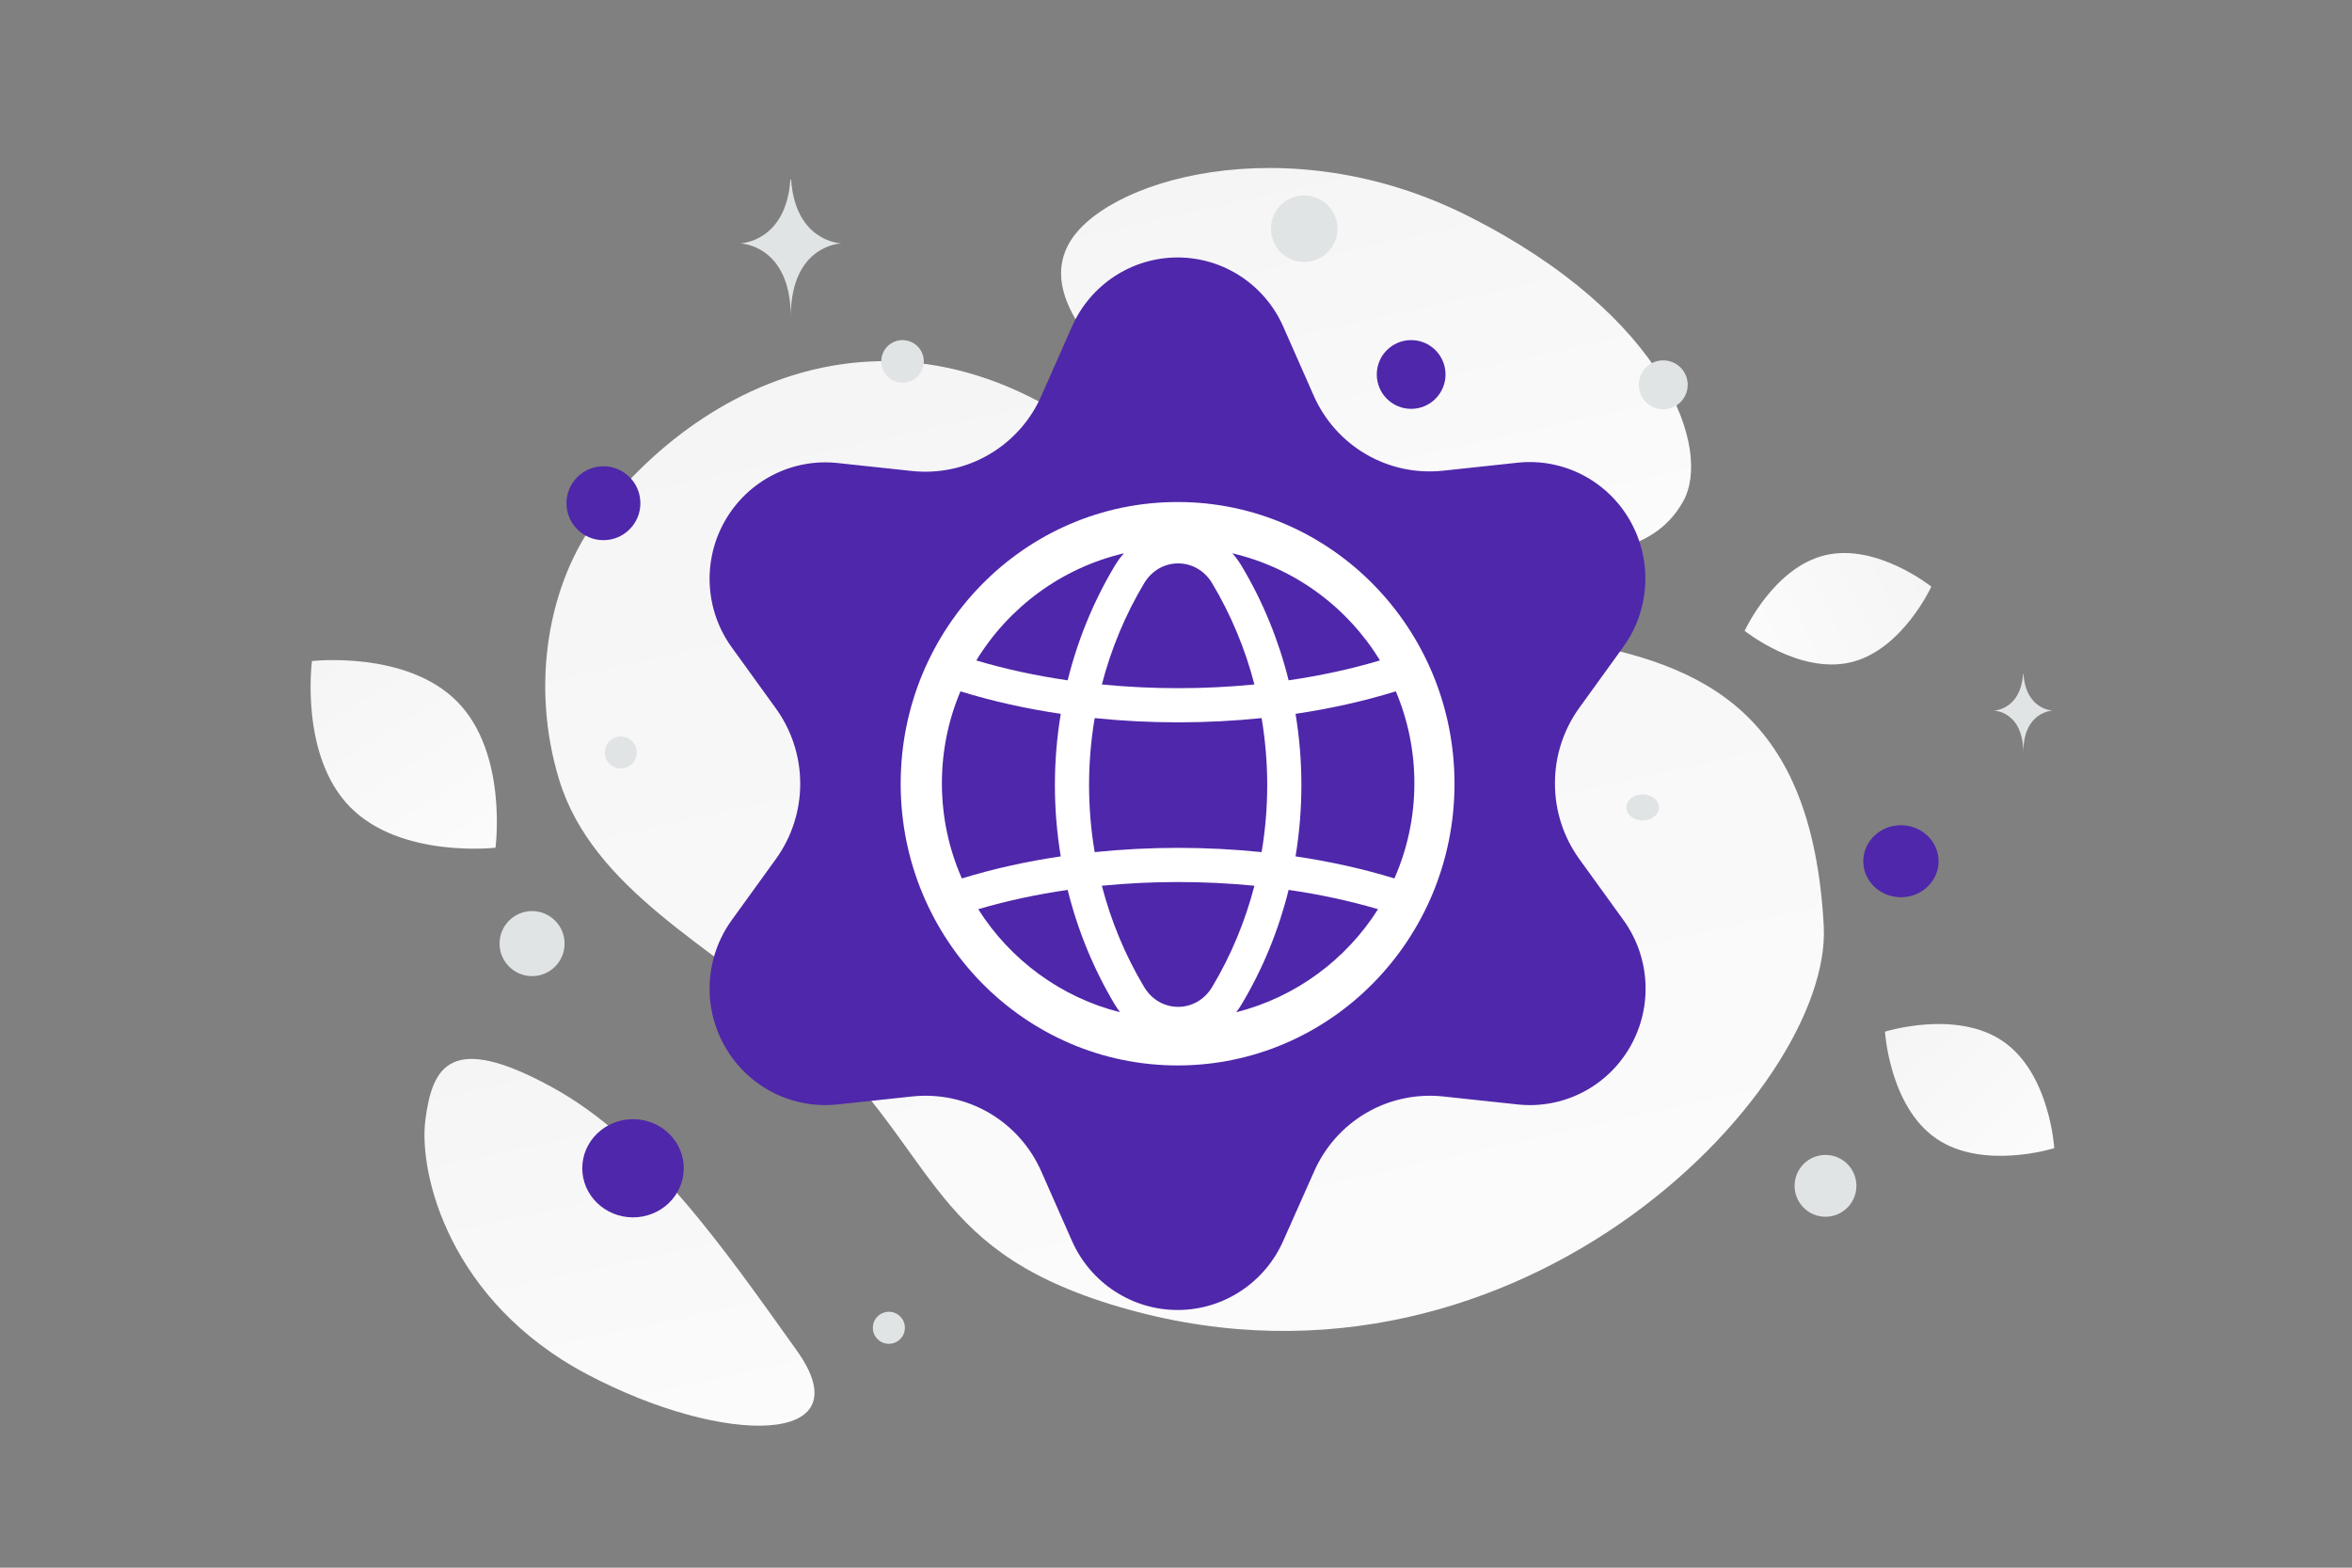 <svg width="900" height="600" viewBox="0 0 900 600" fill="none" xmlns="http://www.w3.org/2000/svg">
<rect x="0" y="0" width="900" height="600" fill="#808080" stroke="none"/>
<g clip-path="url(#clip0_1235_18111)">
<path d="M697.861 354.379C701.303 417.801 577.307 546.763 424.474 499.03C353.393 476.828 359.414 439.977 305.364 391.411C273.147 362.465 226.857 340.577 213.983 298.502C202.861 262.185 209.681 223.149 228.963 197.759C272.328 140.658 359.873 101.558 446.133 191.525C532.393 281.492 688.966 190.808 697.861 354.379Z" fill="url(#paint0_linear_1235_18111)"/>
<path d="M644.056 191.92C632.694 212.199 607.808 214.985 567.94 211.131C537.957 208.228 510.614 205.981 480.628 189.632C459.64 178.197 443.027 162.726 430.901 147.7C417.761 131.422 399.42 112.844 408.411 94.388C420.767 69.034 492.22 47.68 561.603 82.6C637.82 120.971 655.172 172.1 644.056 191.92Z" fill="url(#paint1_linear_1235_18111)"/>
<path d="M304.876 516.864C277.006 477.874 248.463 436.435 211.096 416.024C172.552 394.961 165.444 407.942 162.776 428.581C160.108 449.219 171.999 498.119 224.6 525.941C277.215 553.771 330.953 553.354 304.876 516.864Z" fill="url(#paint2_linear_1235_18111)"/>
<path d="M708.176 253.491C688.452 258.163 667.592 241.436 667.592 241.436C667.592 241.436 678.724 217.143 698.454 212.485C718.177 207.812 739.031 224.525 739.031 224.525C739.031 224.525 727.899 248.818 708.176 253.491Z" fill="url(#paint3_linear_1235_18111)"/>
<path d="M740.872 435.733C758.754 448.049 786.072 439.44 786.072 439.44C786.072 439.44 784.38 410.864 766.487 398.559C748.605 386.243 721.299 394.84 721.299 394.84C721.299 394.84 722.99 423.416 740.872 435.733Z" fill="url(#paint4_linear_1235_18111)"/>
<path d="M133.966 308.878C153.351 328.608 189.602 324.448 189.602 324.448C189.602 324.448 194.399 288.299 174.995 268.58C155.61 248.85 119.377 252.998 119.377 252.998C119.377 252.998 114.58 289.147 133.966 308.878Z" fill="url(#paint5_linear_1235_18111)"/>
<path d="M727.4 315.838C719.443 315.838 712.993 322.008 712.993 329.618C712.993 337.229 719.443 343.398 727.4 343.398C735.357 343.398 741.807 337.229 741.807 329.618C741.807 322.008 735.357 315.838 727.4 315.838Z" fill="#4F27AA"/>
<path d="M242.228 428.34C231.504 428.34 222.81 436.753 222.81 447.131C222.81 457.509 231.504 465.922 242.228 465.922C252.952 465.922 261.646 457.509 261.646 447.131C261.646 436.753 252.952 428.34 242.228 428.34Z" fill="#4F27AA"/>
<path d="M230.907 206.739C223.097 206.739 216.766 200.408 216.766 192.598C216.766 184.788 223.097 178.457 230.907 178.457C238.717 178.457 245.048 184.788 245.048 192.598C245.048 200.408 238.717 206.739 230.907 206.739Z" fill="#4F27AA"/>
<path d="M539.981 156.476C532.716 156.476 526.827 150.587 526.827 143.322C526.827 136.057 532.716 130.168 539.981 130.168C547.246 130.168 553.135 136.057 553.135 143.322C553.135 150.587 547.246 156.476 539.981 156.476Z" fill="#4F27AA"/>
<path d="M698.533 465.685C692 465.685 686.703 460.389 686.703 453.855C686.703 447.322 692 442.025 698.533 442.025C705.067 442.025 710.363 447.322 710.363 453.855C710.363 460.389 705.067 465.685 698.533 465.685Z" fill="#E1E4E5"/>
<path d="M203.6 373.587C196.728 373.587 191.157 368.016 191.157 361.144C191.157 354.272 196.728 348.701 203.6 348.701C210.472 348.701 216.043 354.272 216.043 361.144C216.043 368.016 210.472 373.587 203.6 373.587Z" fill="#E1E4E5"/>
<path d="M340.129 514.321C336.743 514.321 333.998 511.576 333.998 508.19C333.998 504.804 336.743 502.059 340.129 502.059C343.515 502.059 346.26 504.804 346.26 508.19C346.26 511.576 343.515 514.321 340.129 514.321Z" fill="#E1E4E5"/>
<path d="M636.445 156.64C631.277 156.64 627.087 152.45 627.087 147.282C627.087 142.114 631.277 137.924 636.445 137.924C641.613 137.924 645.803 142.114 645.803 147.282C645.803 152.45 641.613 156.64 636.445 156.64Z" fill="#E1E4E5"/>
<path d="M243.455 286.418C244.33 289.683 242.392 293.04 239.127 293.914C235.861 294.789 232.505 292.852 231.63 289.586C230.755 286.321 232.693 282.965 235.958 282.09C239.223 281.215 242.58 283.152 243.455 286.418Z" fill="#E1E4E5"/>
<path d="M345.354 146.454C340.857 146.454 337.211 142.808 337.211 138.311C337.211 133.814 340.857 130.168 345.354 130.168C349.851 130.168 353.497 133.814 353.497 138.311C353.497 142.808 349.851 146.454 345.354 146.454Z" fill="#E1E4E5"/>
<path d="M628.56 314.032C625.1 314.032 622.296 311.788 622.296 309.021C622.296 306.253 625.1 304.01 628.56 304.01C632.019 304.01 634.824 306.253 634.824 309.021C634.824 311.788 632.019 314.032 628.56 314.032Z" fill="#E1E4E5"/>
<path d="M511.358 84.224C513.179 91.02 509.146 98.005 502.35 99.826C495.554 101.647 488.569 97.614 486.748 90.819C484.927 84.023 488.96 77.037 495.756 75.217C502.551 73.396 509.537 77.429 511.358 84.224Z" fill="#E1E4E5"/>
<path d="M774.13 258.004H774.294C775.264 271.752 785.489 271.964 785.489 271.964C785.489 271.964 774.214 272.184 774.214 288.07C774.214 272.184 762.94 271.964 762.94 271.964C762.94 271.964 773.16 271.752 774.13 258.004ZM302.44 68.723H302.722C304.393 92.783 322.002 93.153 322.002 93.153C322.002 93.153 302.585 93.538 302.585 121.339C302.585 93.539 283.167 93.153 283.167 93.153C283.167 93.153 300.769 92.783 302.44 68.723Z" fill="#E1E4E5"/>
<path fill-rule="evenodd" clip-rule="evenodd" d="M398.491 151.489L410.177 125.014C417.274 108.913 433.121 98.539 450.609 98.539C468.097 98.539 483.944 108.913 491.041 125.014L502.727 151.489C506.872 160.866 513.868 168.697 522.721 173.868C531.601 179.033 541.896 181.236 552.112 180.157L580.704 177.091C598.091 175.238 614.931 183.878 623.668 199.135C632.417 214.383 631.425 233.393 621.136 247.632L604.208 271.063C598.175 279.484 594.956 289.596 595.01 299.955C595.005 310.286 598.254 320.356 604.296 328.736L621.225 352.167C631.514 366.406 632.506 385.416 623.757 400.664C615.02 415.921 598.18 424.56 580.792 422.708L552.201 419.642C541.985 418.563 531.69 420.765 522.81 425.93C513.939 431.13 506.941 439.003 502.816 448.422L491.041 474.897C483.944 490.998 468.097 501.372 450.609 501.372C433.121 501.372 417.274 490.998 410.177 474.897L398.491 448.422C394.366 439.003 387.367 431.13 378.497 425.93C369.617 420.765 359.322 418.563 349.106 419.642L320.426 422.708C303.038 424.56 286.199 415.921 277.461 400.664C268.712 385.416 269.705 366.406 279.993 352.167L296.922 328.736C302.964 320.356 306.213 310.286 306.208 299.955C306.213 289.624 302.964 279.555 296.922 271.175L279.993 247.744C269.705 233.505 268.712 214.495 277.461 199.247C286.207 183.999 303.04 175.362 320.426 177.203L349.017 180.269C359.233 181.348 369.528 179.145 378.408 173.98C387.312 168.795 394.343 160.921 398.491 151.489Z" fill="#4F27AA"/>
<path fill-rule="evenodd" clip-rule="evenodd" d="M450.609 407.778C392.088 407.778 344.647 359.504 344.647 299.956C344.647 240.408 392.088 192.135 450.609 192.135C509.13 192.135 556.571 240.408 556.571 299.956C556.571 359.504 509.13 407.778 450.609 407.778Z" fill="white"/>
<path fill-rule="evenodd" clip-rule="evenodd" d="M430.099 211.758C428.781 213.217 427.609 214.802 426.602 216.491C418.367 230.24 412.348 245.062 408.548 260.379C396.437 258.617 384.678 256.081 373.582 252.771C385.994 232.418 406.224 217.356 430.099 211.758ZM367.743 264.664C379.83 268.397 392.668 271.245 405.9 273.206C402.916 291.268 402.915 309.697 405.898 327.759C392.782 329.704 380.054 332.52 368.062 336.206C363.147 325.06 360.419 312.734 360.419 299.771C360.419 287.292 362.947 275.404 367.52 264.591C367.593 264.616 367.668 264.641 367.743 264.664ZM374.33 347.976C386.529 367.293 405.845 381.667 428.594 387.418C427.874 386.481 427.209 385.502 426.602 384.488C418.364 370.734 412.345 355.908 408.544 340.586C396.706 342.31 385.204 344.773 374.33 347.976ZM421.632 338.995C425.141 352.525 430.537 365.609 437.821 377.77L437.822 377.771C443.875 387.881 457.769 387.881 463.822 377.771L463.823 377.77C471.106 365.609 476.503 352.525 480.012 338.995C460.598 337.104 441.046 337.104 421.632 338.995ZM493.099 340.587C489.298 355.908 483.279 370.734 475.042 384.488C474.435 385.501 473.771 386.478 473.052 387.415C495.797 381.662 515.109 367.288 527.307 347.972C516.434 344.771 504.935 342.309 493.099 340.587ZM533.574 336.202C521.583 332.518 508.858 329.703 495.746 327.759C498.729 309.696 498.728 291.266 495.743 273.204C508.968 271.242 521.798 268.396 533.877 264.664C533.957 264.639 534.035 264.614 534.113 264.586C538.686 275.401 541.216 287.291 541.216 299.771C541.216 312.733 538.488 325.057 533.574 336.202ZM482.76 326.13C461.523 323.957 440.121 323.957 418.884 326.129C416.022 309.15 416.023 291.813 418.886 274.835C439.949 277.007 461.696 277.007 482.757 274.834C485.621 291.812 485.622 309.151 482.76 326.13ZM421.635 261.97C441.047 263.86 460.596 263.859 480.008 261.968C476.499 248.445 471.104 235.366 463.824 223.211C457.76 213.094 443.873 213.1 437.822 223.208L437.821 223.209C430.54 235.365 425.145 248.445 421.635 261.97ZM493.095 260.376C505.203 258.614 516.958 256.078 528.05 252.767C515.639 232.419 495.413 217.359 471.543 211.76C472.861 213.217 474.032 214.801 475.04 216.488L475.041 216.49C483.276 230.239 489.294 245.06 493.095 260.376Z" fill="#4F27AA"/>
</g>
<defs>
<linearGradient id="paint0_linear_1235_18111" x1="549.66" y1="734.543" x2="317.719" y2="-311.894" gradientUnits="userSpaceOnUse">
<stop stop-color="white"/>
<stop offset="1" stop-color="#EEEEEE"/>
</linearGradient>
<linearGradient id="paint1_linear_1235_18111" x1="567.51" y1="323.346" x2="466.232" y2="-131.754" gradientUnits="userSpaceOnUse">
<stop stop-color="white"/>
<stop offset="1" stop-color="#EEEEEE"/>
</linearGradient>
<linearGradient id="paint2_linear_1235_18111" x1="273.756" y1="644.857" x2="182.317" y2="222.001" gradientUnits="userSpaceOnUse">
<stop stop-color="white"/>
<stop offset="1" stop-color="#EEEEEE"/>
</linearGradient>
<linearGradient id="paint3_linear_1235_18111" x1="633.903" y1="265.108" x2="806.561" y2="183.539" gradientUnits="userSpaceOnUse">
<stop stop-color="white"/>
<stop offset="1" stop-color="#EEEEEE"/>
</linearGradient>
<linearGradient id="paint4_linear_1235_18111" x1="810.528" y1="476.145" x2="669.769" y2="327.719" gradientUnits="userSpaceOnUse">
<stop stop-color="white"/>
<stop offset="1" stop-color="#EEEEEE"/>
</linearGradient>
<linearGradient id="paint5_linear_1235_18111" x1="211.31" y1="376.273" x2="71.164" y2="156.582" gradientUnits="userSpaceOnUse">
<stop stop-color="white"/>
<stop offset="1" stop-color="#EEEEEE"/>
</linearGradient>
<clipPath id="clip0_1235_18111">
<rect width="900" height="600" fill="white"/>
</clipPath>
</defs>
</svg>
